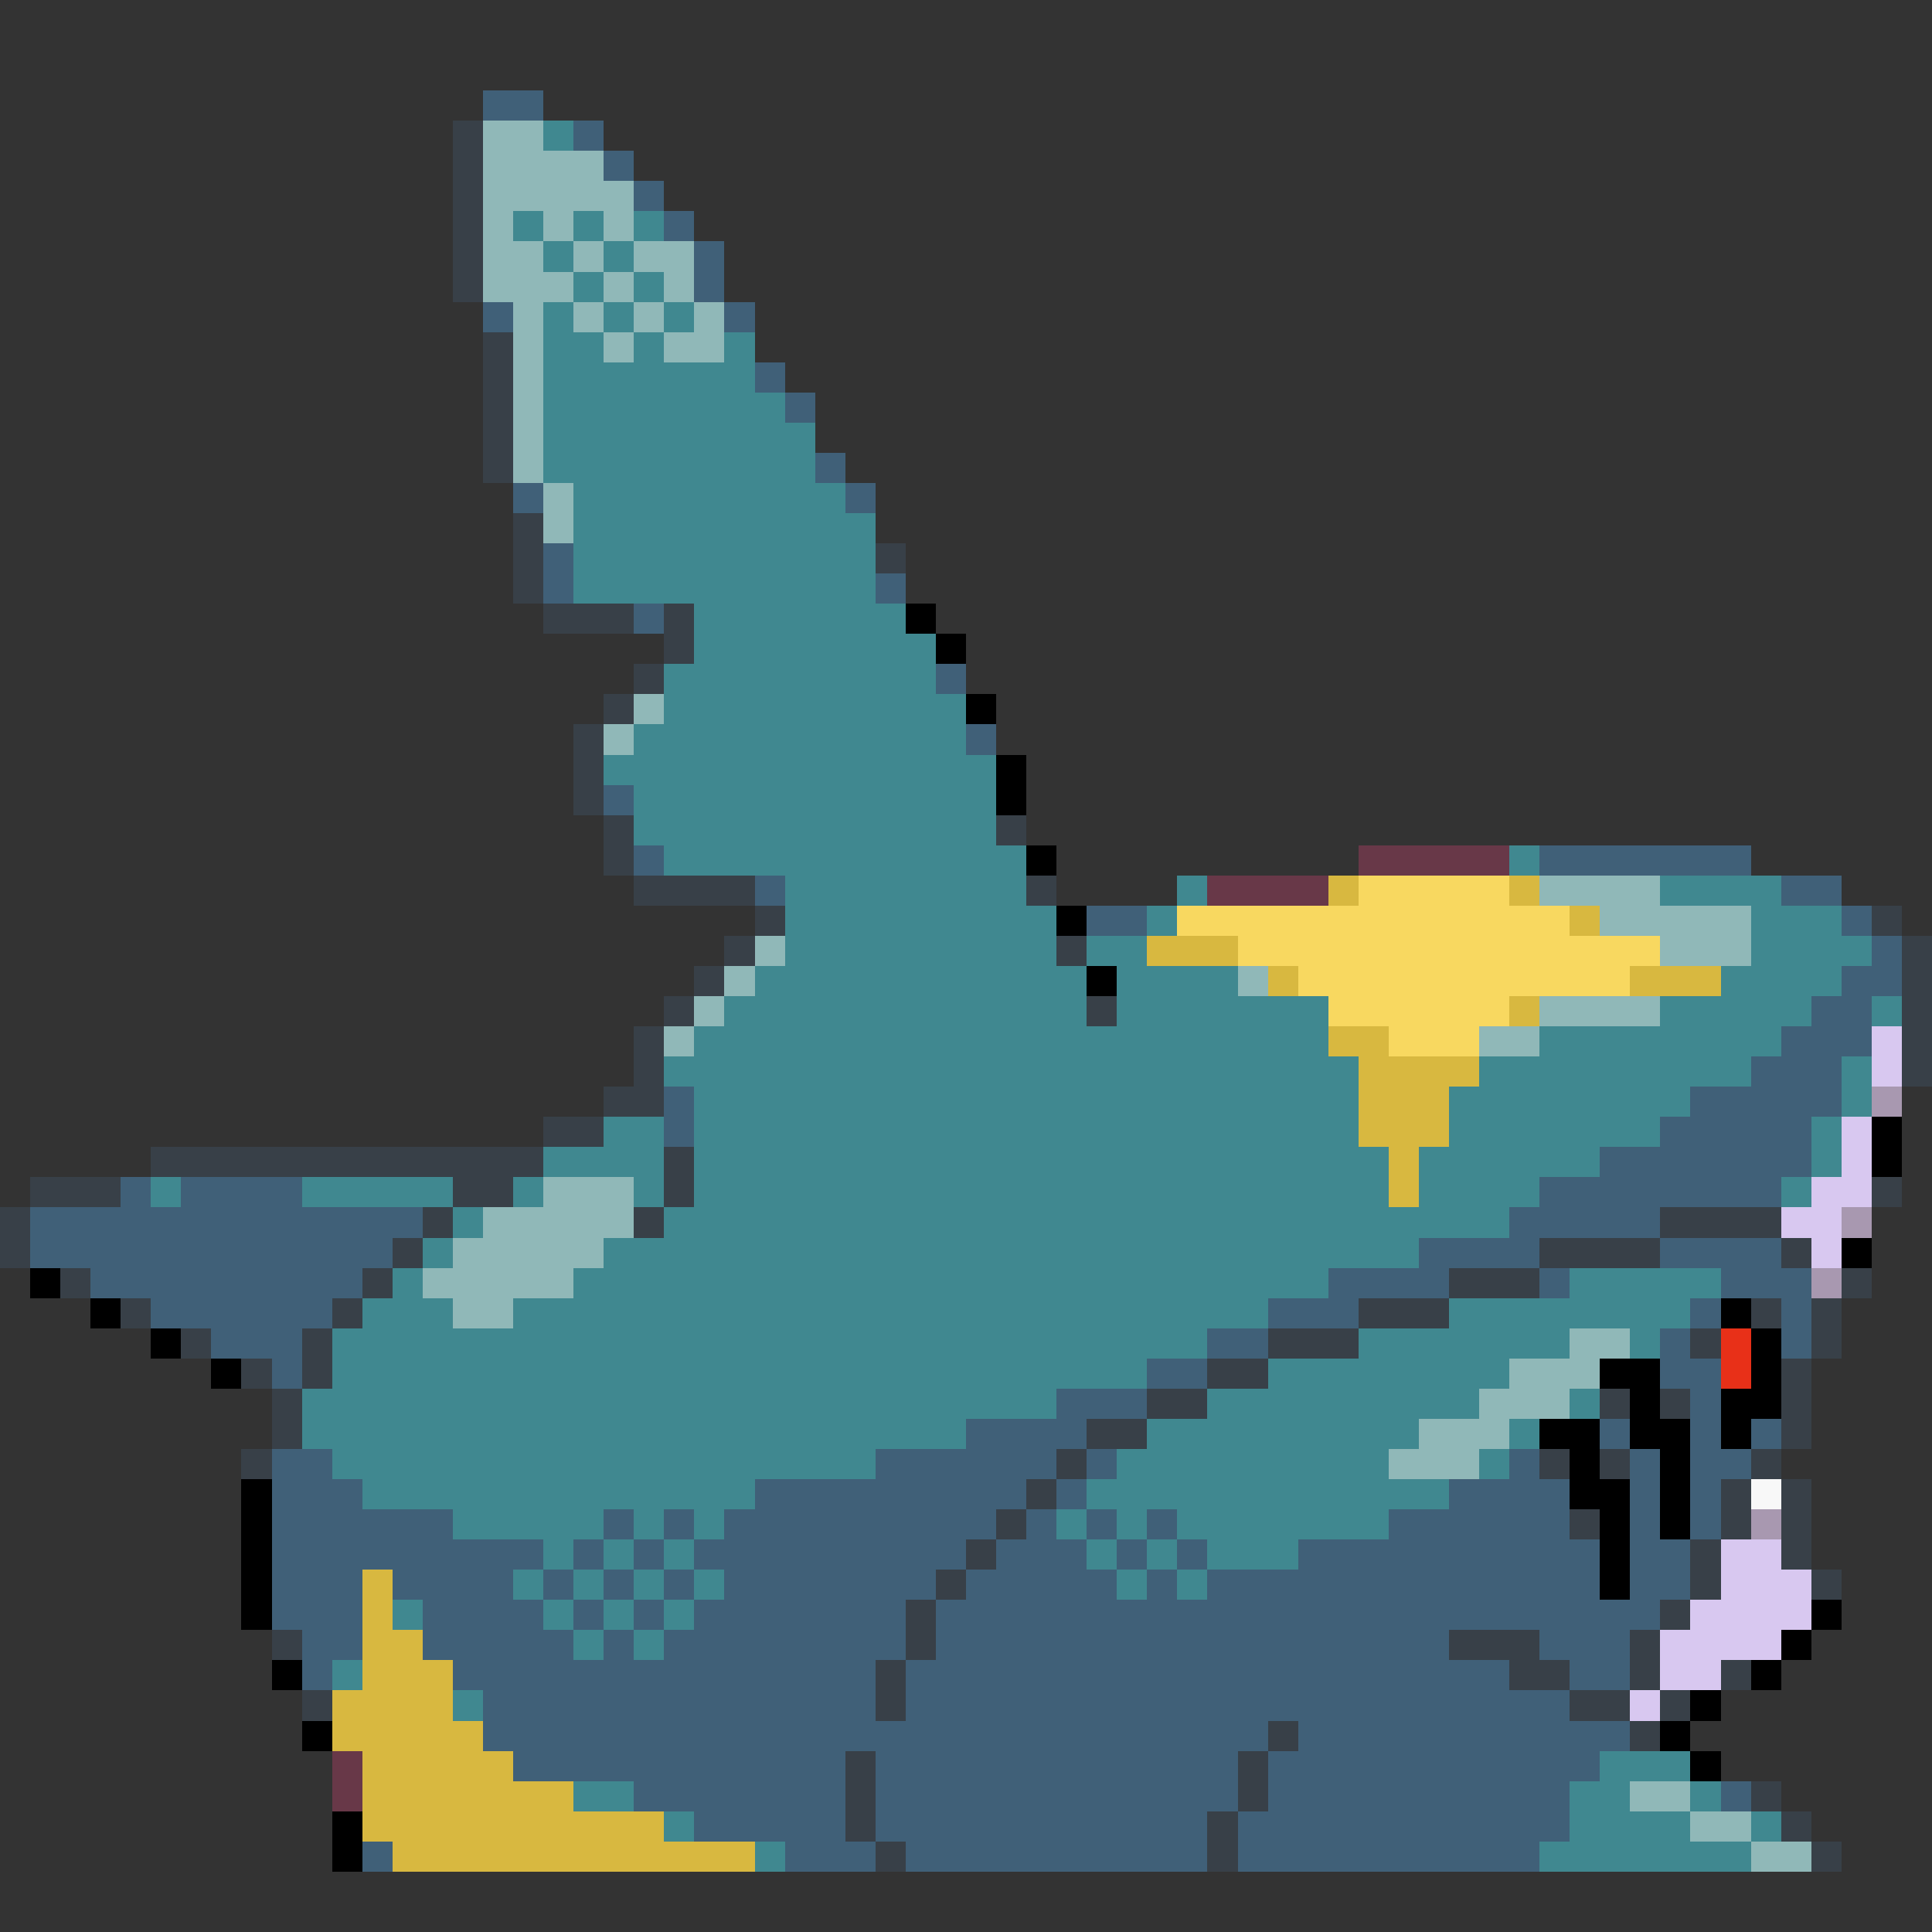 <svg xmlns="http://www.w3.org/2000/svg" viewBox="0 -0.5 64 64" shape-rendering="crispEdges">
<rect x="0" y="-0.5" width="64" height="64" fill="#333333" stroke="none"/>
<path stroke="#406078" d="M16 3h2M19 4h1M20 5h1M21 6h1M22 7h1M23 8h1M23 9h1M16 10h1M24 10h1M25 12h1M26 13h1M27 15h1M17 16h1M28 16h1M18 18h1M18 19h1M29 19h1M21 20h1M31 22h1M32 24h1M20 26h1M21 28h1M51 28h7M25 29h1M59 29h2M36 30h2M61 30h1M62 31h1M61 32h2M60 33h2M59 34h3M58 35h3M22 36h1M56 36h5M22 37h1M55 37h5M53 38h7M4 39h1M6 39h4M51 39h8M1 40h13M50 40h5M1 41h12M47 41h4M55 41h4M3 42h9M44 42h4M51 42h1M57 42h3M5 43h6M42 43h3M56 43h1M59 43h1M7 44h3M40 44h2M55 44h1M59 44h1M9 45h1M38 45h2M55 45h2M35 46h3M56 46h1M32 47h4M53 47h1M56 47h1M58 47h1M9 48h2M29 48h6M36 48h1M50 48h1M54 48h1M56 48h2M9 49h3M25 49h9M35 49h1M48 49h4M54 49h1M56 49h1M9 50h6M20 50h1M22 50h1M24 50h9M34 50h1M36 50h1M38 50h1M46 50h6M54 50h1M56 50h1M9 51h9M19 51h1M21 51h1M23 51h9M33 51h3M37 51h1M39 51h1M43 51h10M54 51h2M9 52h3M13 52h4M18 52h1M20 52h1M22 52h1M24 52h7M32 52h5M38 52h1M40 52h13M54 52h2M9 53h3M14 53h4M19 53h1M21 53h1M23 53h7M31 53h24M10 54h2M14 54h5M20 54h1M22 54h8M31 54h17M51 54h3M10 55h1M15 55h14M30 55h20M52 55h2M16 56h13M30 56h22M16 57h26M43 57h11M17 58h11M29 58h12M42 58h11M21 59h7M29 59h12M42 59h10M57 59h1M23 60h5M29 60h11M41 60h11M12 61h1M26 61h3M30 61h10M41 61h10" />
<path stroke="#384048" d="M15 4h1M15 5h1M15 6h1M15 7h1M15 8h1M15 9h1M16 11h1M16 12h1M16 13h1M16 14h1M16 15h1M17 17h1M17 18h1M29 18h1M17 19h1M18 20h3M22 20h1M22 21h1M21 22h1M20 23h1M19 24h1M19 25h1M19 26h1M20 27h1M33 27h1M20 28h1M21 29h4M34 29h1M25 30h1M62 30h1M24 31h1M35 31h1M63 31h1M23 32h1M63 32h1M22 33h1M36 33h1M63 33h1M21 34h1M63 34h1M21 35h1M63 35h1M20 36h2M18 37h2M5 38h13M22 38h1M1 39h3M15 39h2M22 39h1M62 39h1M0 40h1M14 40h1M21 40h1M55 40h4M0 41h1M13 41h1M51 41h4M59 41h1M2 42h1M12 42h1M48 42h3M61 42h1M4 43h1M11 43h1M45 43h3M58 43h1M60 43h1M6 44h1M10 44h1M42 44h3M56 44h1M60 44h1M8 45h1M10 45h1M40 45h2M59 45h1M9 46h1M38 46h2M53 46h1M55 46h1M59 46h1M9 47h1M36 47h2M59 47h1M8 48h1M35 48h1M51 48h1M53 48h1M58 48h1M34 49h1M57 49h1M59 49h1M33 50h1M52 50h1M57 50h1M59 50h1M32 51h1M56 51h1M59 51h1M31 52h1M56 52h1M60 52h1M30 53h1M55 53h1M9 54h1M30 54h1M48 54h3M54 54h1M29 55h1M50 55h2M54 55h1M57 55h1M10 56h1M29 56h1M52 56h2M55 56h1M42 57h1M54 57h1M28 58h1M41 58h1M28 59h1M41 59h1M58 59h1M28 60h1M40 60h1M59 60h1M29 61h1M40 61h1M60 61h1" />
<path stroke="#90b8b8" d="M16 4h2M16 5h4M16 6h5M16 7h1M18 7h1M20 7h1M16 8h2M19 8h1M21 8h2M16 9h3M20 9h1M22 9h1M17 10h1M19 10h1M21 10h1M23 10h1M17 11h1M20 11h1M22 11h2M17 12h1M17 13h1M17 14h1M17 15h1M18 16h1M18 17h1M21 23h1M20 24h1M51 29h4M53 30h5M25 31h1M55 31h3M24 32h1M41 32h1M23 33h1M51 33h4M22 34h1M49 34h2M18 39h3M16 40h5M15 41h5M14 42h5M15 43h2M52 44h2M50 45h3M49 46h3M47 47h3M46 48h3M54 59h2M56 60h2M58 61h2" />
<path stroke="#408890" d="M18 4h1M17 7h1M19 7h1M21 7h1M18 8h1M20 8h1M19 9h1M21 9h1M18 10h1M20 10h1M22 10h1M18 11h2M21 11h1M24 11h1M18 12h7M18 13h8M18 14h9M18 15h9M19 16h9M19 17h10M19 18h10M19 19h10M23 20h7M23 21h8M22 22h9M22 23h10M21 24h11M20 25h13M21 26h12M21 27h12M22 28h12M50 28h1M26 29h8M39 29h1M55 29h4M26 30h9M38 30h1M58 30h3M26 31h9M36 31h2M58 31h4M25 32h11M37 32h4M57 32h4M24 33h12M37 33h7M55 33h5M62 33h1M23 34h21M51 34h8M22 35h23M49 35h9M61 35h1M23 36h22M48 36h8M61 36h1M20 37h2M23 37h22M48 37h7M60 37h1M18 38h4M23 38h23M47 38h6M60 38h1M5 39h1M10 39h5M17 39h1M21 39h1M23 39h23M47 39h4M59 39h1M15 40h1M22 40h28M14 41h1M20 41h27M13 42h1M19 42h25M52 42h5M12 43h3M17 43h25M48 43h8M11 44h29M45 44h7M54 44h1M11 45h27M42 45h8M10 46h25M40 46h9M52 46h1M10 47h22M38 47h9M50 47h1M11 48h18M37 48h9M49 48h1M12 49h13M36 49h12M15 50h5M21 50h1M23 50h1M35 50h1M37 50h1M39 50h7M18 51h1M20 51h1M22 51h1M36 51h1M38 51h1M40 51h3M17 52h1M19 52h1M21 52h1M23 52h1M37 52h1M39 52h1M13 53h1M18 53h1M20 53h1M22 53h1M19 54h1M21 54h1M11 55h1M15 56h1M53 58h3M19 59h2M52 59h2M56 59h1M22 60h1M52 60h4M58 60h1M25 61h1M51 61h7" />
<path stroke="#000000" d="M30 20h1M31 21h1M32 23h1M33 25h1M33 26h1M34 28h1M35 30h1M36 32h1M62 37h1M62 38h1M61 41h1M1 42h1M3 43h1M57 43h1M5 44h1M58 44h1M7 45h1M53 45h2M58 45h1M54 46h1M57 46h2M51 47h2M54 47h2M57 47h1M52 48h1M55 48h1M8 49h1M52 49h2M55 49h1M8 50h1M53 50h1M55 50h1M8 51h1M53 51h1M8 52h1M53 52h1M8 53h1M60 53h1M59 54h1M9 55h1M58 55h1M56 56h1M10 57h1M55 57h1M56 58h1M11 60h1M11 61h1" />
<path stroke="#683848" d="M45 28h5M40 29h4M11 58h1M11 59h1" />
<path stroke="#d8b840" d="M44 29h1M50 29h1M52 30h1M38 31h3M42 32h1M54 32h3M50 33h1M44 34h2M45 35h4M45 36h3M45 37h3M46 38h1M46 39h1M12 52h1M12 53h1M12 54h2M12 55h3M11 56h4M11 57h5M12 58h5M12 59h7M12 60h10M13 61h12" />
<path stroke="#f8d860" d="M45 29h5M39 30h13M41 31h14M43 32h11M44 33h6M46 34h3" />
<path stroke="#d8c8f0" d="M62 34h1M62 35h1M61 37h1M61 38h1M60 39h2M59 40h2M60 41h1M57 51h2M57 52h3M56 53h4M55 54h4M55 55h2M54 56h1" />
<path stroke="#a898b0" d="M62 36h1M61 40h1M60 42h1M58 50h1" />
<path stroke="#e83018" d="M57 44h1M57 45h1" />
<path stroke="#f8f8f8" d="M58 49h1" />
</svg>